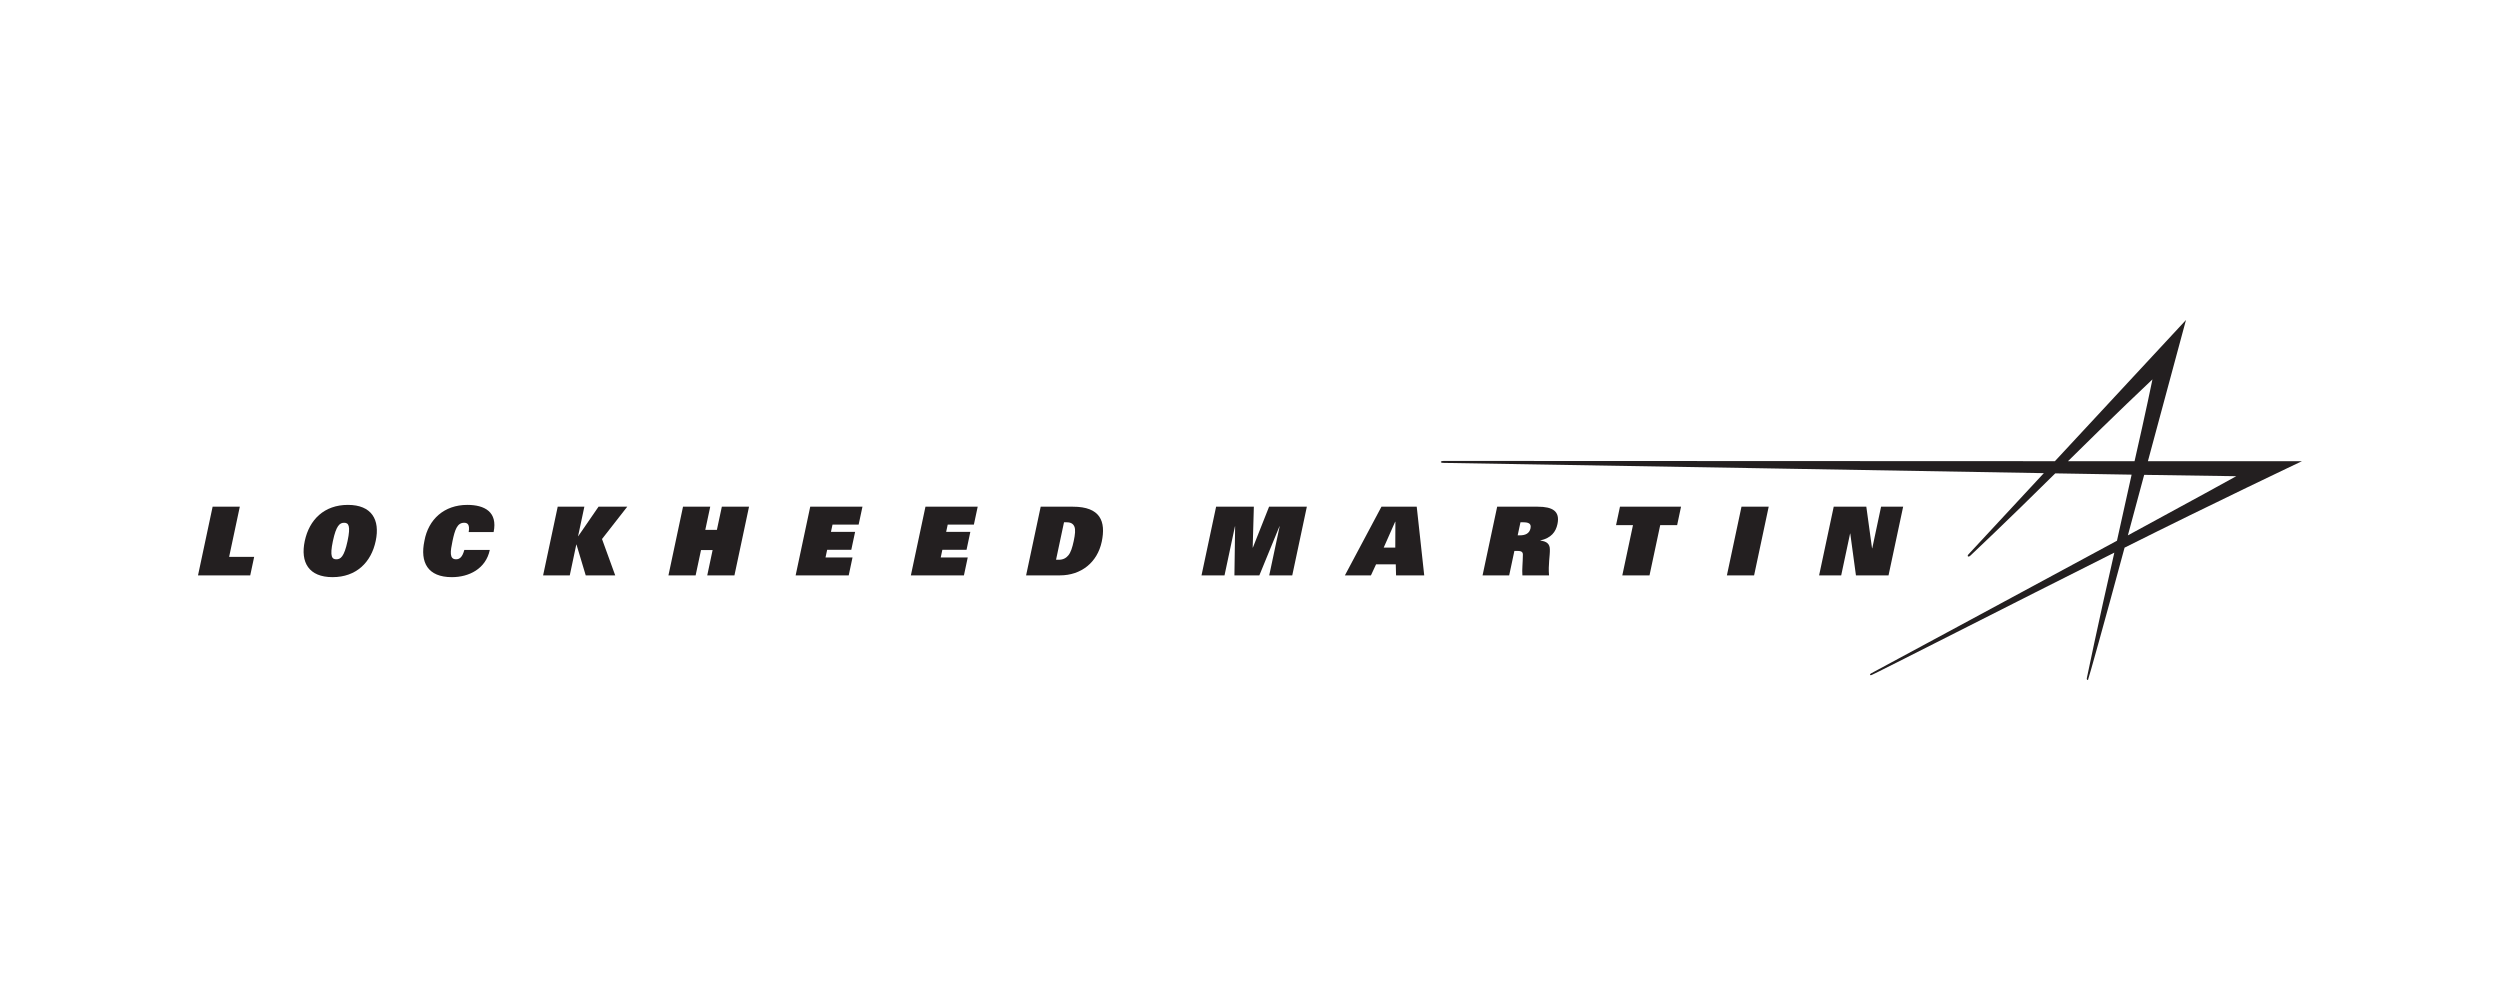 <?xml version="1.0" encoding="utf-8"?>
<!-- Generator: Adobe Illustrator 16.0.3, SVG Export Plug-In . SVG Version: 6.00 Build 0)  -->
<!DOCTYPE svg PUBLIC "-//W3C//DTD SVG 1.1//EN" "http://www.w3.org/Graphics/SVG/1.1/DTD/svg11.dtd">
<svg version="1.1" xmlns="http://www.w3.org/2000/svg" xmlns:xlink="http://www.w3.org/1999/xlink" x="0px" y="0px" width="250px"
	 height="100px" viewBox="0 0 250 100" enable-background="new 0 0 250 100" xml:space="preserve">
<g id="guides">
</g>
<g id="Layer_2">
	<g>
		<path fill-rule="evenodd" clip-rule="evenodd" fill="#231F20" d="M214.791,46.118C216.843,38.513,218.598,32,218.598,32
			s-6.868,7.401-13.107,14.118c0,0-60.831-0.025-61.128-0.025c-0.383,0.011-0.355,0.196-0.027,0.196
			c0.227-0.013,60.047,1.027,60.047,1.027c-4.807,5.174-7.459,8.042-7.528,8.11c-0.188,0.187-0.029,0.349,0.205,0.116
			c0,0,3.507-3.295,8.466-8.205l7.636,0.128c-0.499,2.178-0.932,4.272-1.465,6.608c-9.405,5.089-24.561,13.249-24.561,13.249
			c-0.214,0.109-0.147,0.257,0.036,0.174c0.098,0,14.278-7.228,24.261-12.233c-1.699,7.431-2.755,12.575-2.755,12.575
			c-0.008,0.197,0.149,0.209,0.149,0.059c0.044-0.061,1.504-5.246,3.631-13.132c8.924-4.472,17.742-8.647,17.742-8.647H214.791
			L214.791,46.118z M206.8,46.118c4.632-4.59,8.445-8.18,8.445-8.18s-0.635,3.134-1.789,8.18H206.8l7.617,1.367l9.208,0.136
			c0,0-4.627,2.558-10.837,5.916c0.565-2.095,1.069-3.972,1.629-6.052L206.8,46.118L206.8,46.118z"/>
		<polygon fill-rule="evenodd" clip-rule="evenodd" fill="#231F20" points="21.262,50.67 23.981,50.67 22.912,55.69 25.416,55.69 
			25.023,57.537 19.801,57.537 21.262,50.67 		"/>
		<path fill-rule="evenodd" clip-rule="evenodd" fill="#231F20" d="M34.791,50.489c-2.367,0-3.861,1.474-4.314,3.61
			c-0.455,2.144,0.408,3.615,2.779,3.615c2.367,0,3.861-1.472,4.314-3.615C38.025,51.963,37.16,50.489,34.791,50.489L34.791,50.489z
			 M34.756,54.1c-0.338,1.591-0.702,1.83-1.121,1.83c-0.418,0-0.682-0.239-0.344-1.83c0.329-1.546,0.682-1.823,1.119-1.823
			C34.85,52.276,35.085,52.554,34.756,54.1L34.756,54.1z"/>
		<path fill-rule="evenodd" clip-rule="evenodd" fill="#231F20" d="M48.979,54.996c-0.4,1.894-2.09,2.719-3.792,2.719
			c-2.405,0-3.208-1.462-2.743-3.641c0.388-2.14,1.97-3.585,4.289-3.585c1.73,0,3.047,0.702,2.629,2.719h-2.493
			c0.128-0.779-0.126-0.932-0.458-0.932c-0.703,0-0.925,0.723-1.16,1.823c-0.222,1.05-0.33,1.83,0.354,1.83
			c0.354,0,0.635-0.211,0.826-0.934H48.979L48.979,54.996z"/>
		<polygon fill-rule="evenodd" clip-rule="evenodd" fill="#231F20" points="55.771,50.67 58.436,50.67 57.809,53.617 57.826,53.617 
			59.853,50.67 62.725,50.67 60.201,53.902 61.521,57.537 58.572,57.537 57.649,54.456 57.629,54.456 56.977,57.537 54.311,57.537 
			55.771,50.67 		"/>
		<polygon fill-rule="evenodd" clip-rule="evenodd" fill="#231F20" points="71.261,55.007 70.102,55.007 69.563,57.537 
			66.844,57.537 68.302,50.67 71.023,50.67 70.529,52.988 71.689,52.988 72.184,50.67 74.903,50.67 73.444,57.537 70.725,57.537 
			71.261,55.007 		"/>
		<polygon fill-rule="evenodd" clip-rule="evenodd" fill="#231F20" points="81.023,50.67 86.246,50.67 85.865,52.457 83.252,52.457 
			83.095,53.188 85.511,53.188 85.13,54.977 82.716,54.977 82.552,55.747 85.251,55.747 84.872,57.537 79.564,57.537 81.023,50.67 
					"/>
		<polygon fill-rule="evenodd" clip-rule="evenodd" fill="#231F20" points="92.546,50.67 97.77,50.67 97.389,52.457 94.772,52.457 
			94.616,53.188 97.034,53.188 96.655,54.977 94.236,54.977 94.073,55.747 96.774,55.747 96.393,57.537 91.087,57.537 92.546,50.67 
					"/>
		<path fill-rule="evenodd" clip-rule="evenodd" fill="#231F20" d="M107.294,50.67h-3.225l-1.459,6.867h3.386
			c2.11,0,3.733-1.284,4.177-3.36C110.604,52.143,110.042,50.67,107.294,50.67L107.294,50.67z M107.373,54.1
			c-0.142,0.666-0.3,1.153-0.542,1.439c-0.231,0.274-0.523,0.437-0.959,0.437h-0.268l0.797-3.747h0.266
			c0.438,0,0.66,0.16,0.775,0.438C107.561,52.95,107.514,53.437,107.373,54.1L107.373,54.1z"/>
		<polygon fill-rule="evenodd" clip-rule="evenodd" fill="#231F20" points="127.966,52.631 127.946,52.631 125.935,57.537 
			123.442,57.537 123.513,52.631 123.497,52.631 122.452,57.537 120.151,57.537 121.611,50.67 125.385,50.67 125.269,54.76 
			125.288,54.76 126.908,50.67 130.685,50.67 129.226,57.537 126.923,57.537 127.966,52.631 		"/>
		<path fill-rule="evenodd" clip-rule="evenodd" fill="#231F20" d="M141.673,50.67h-3.527l-3.656,6.867h2.604l0.512-1.104h1.971
			l0.029,1.104h2.816L141.673,50.67L141.673,50.67z M139.528,54.76h-1.158l1.146-2.589h0.023L139.528,54.76L139.528,54.76z"/>
		<path fill-rule="evenodd" clip-rule="evenodd" fill="#231F20" d="M153.776,50.67h-4.059l-1.461,6.867h2.662l0.52-2.444h0.314
			c0.437,0,0.565,0.131,0.533,0.475c0,0.591-0.097,1.454-0.045,1.97h2.664c-0.096-1.036,0.104-2.01,0.082-2.598
			c0-0.523-0.299-0.817-0.952-0.875l0.003-0.02c1.08-0.248,1.539-0.846,1.708-1.636C156.022,51.115,155.251,50.67,153.776,50.67
			L153.776,50.67z M153.05,52.839c-0.11,0.515-0.527,0.694-1.053,0.694h-0.229l0.279-1.305h0.247
			C152.827,52.229,153.157,52.332,153.05,52.839L153.05,52.839z"/>
		<polygon fill-rule="evenodd" clip-rule="evenodd" fill="#231F20" points="163.299,52.512 161.605,52.512 161.997,50.67 
			168.104,50.67 167.714,52.512 166.021,52.512 164.951,57.537 162.231,57.537 163.299,52.512 		"/>
		<polygon fill-rule="evenodd" clip-rule="evenodd" fill="#231F20" points="174.149,50.67 176.87,50.67 175.41,57.537 
			172.69,57.537 174.149,50.67 		"/>
		<polygon fill-rule="evenodd" clip-rule="evenodd" fill="#231F20" points="183.372,50.67 186.632,50.67 187.204,54.825 
			187.226,54.825 188.108,50.67 190.315,50.67 188.853,57.537 185.594,57.537 185.026,53.354 185.009,53.354 184.12,57.537 
			181.911,57.537 183.372,50.67 		"/>
	</g>
</g>
</svg>

